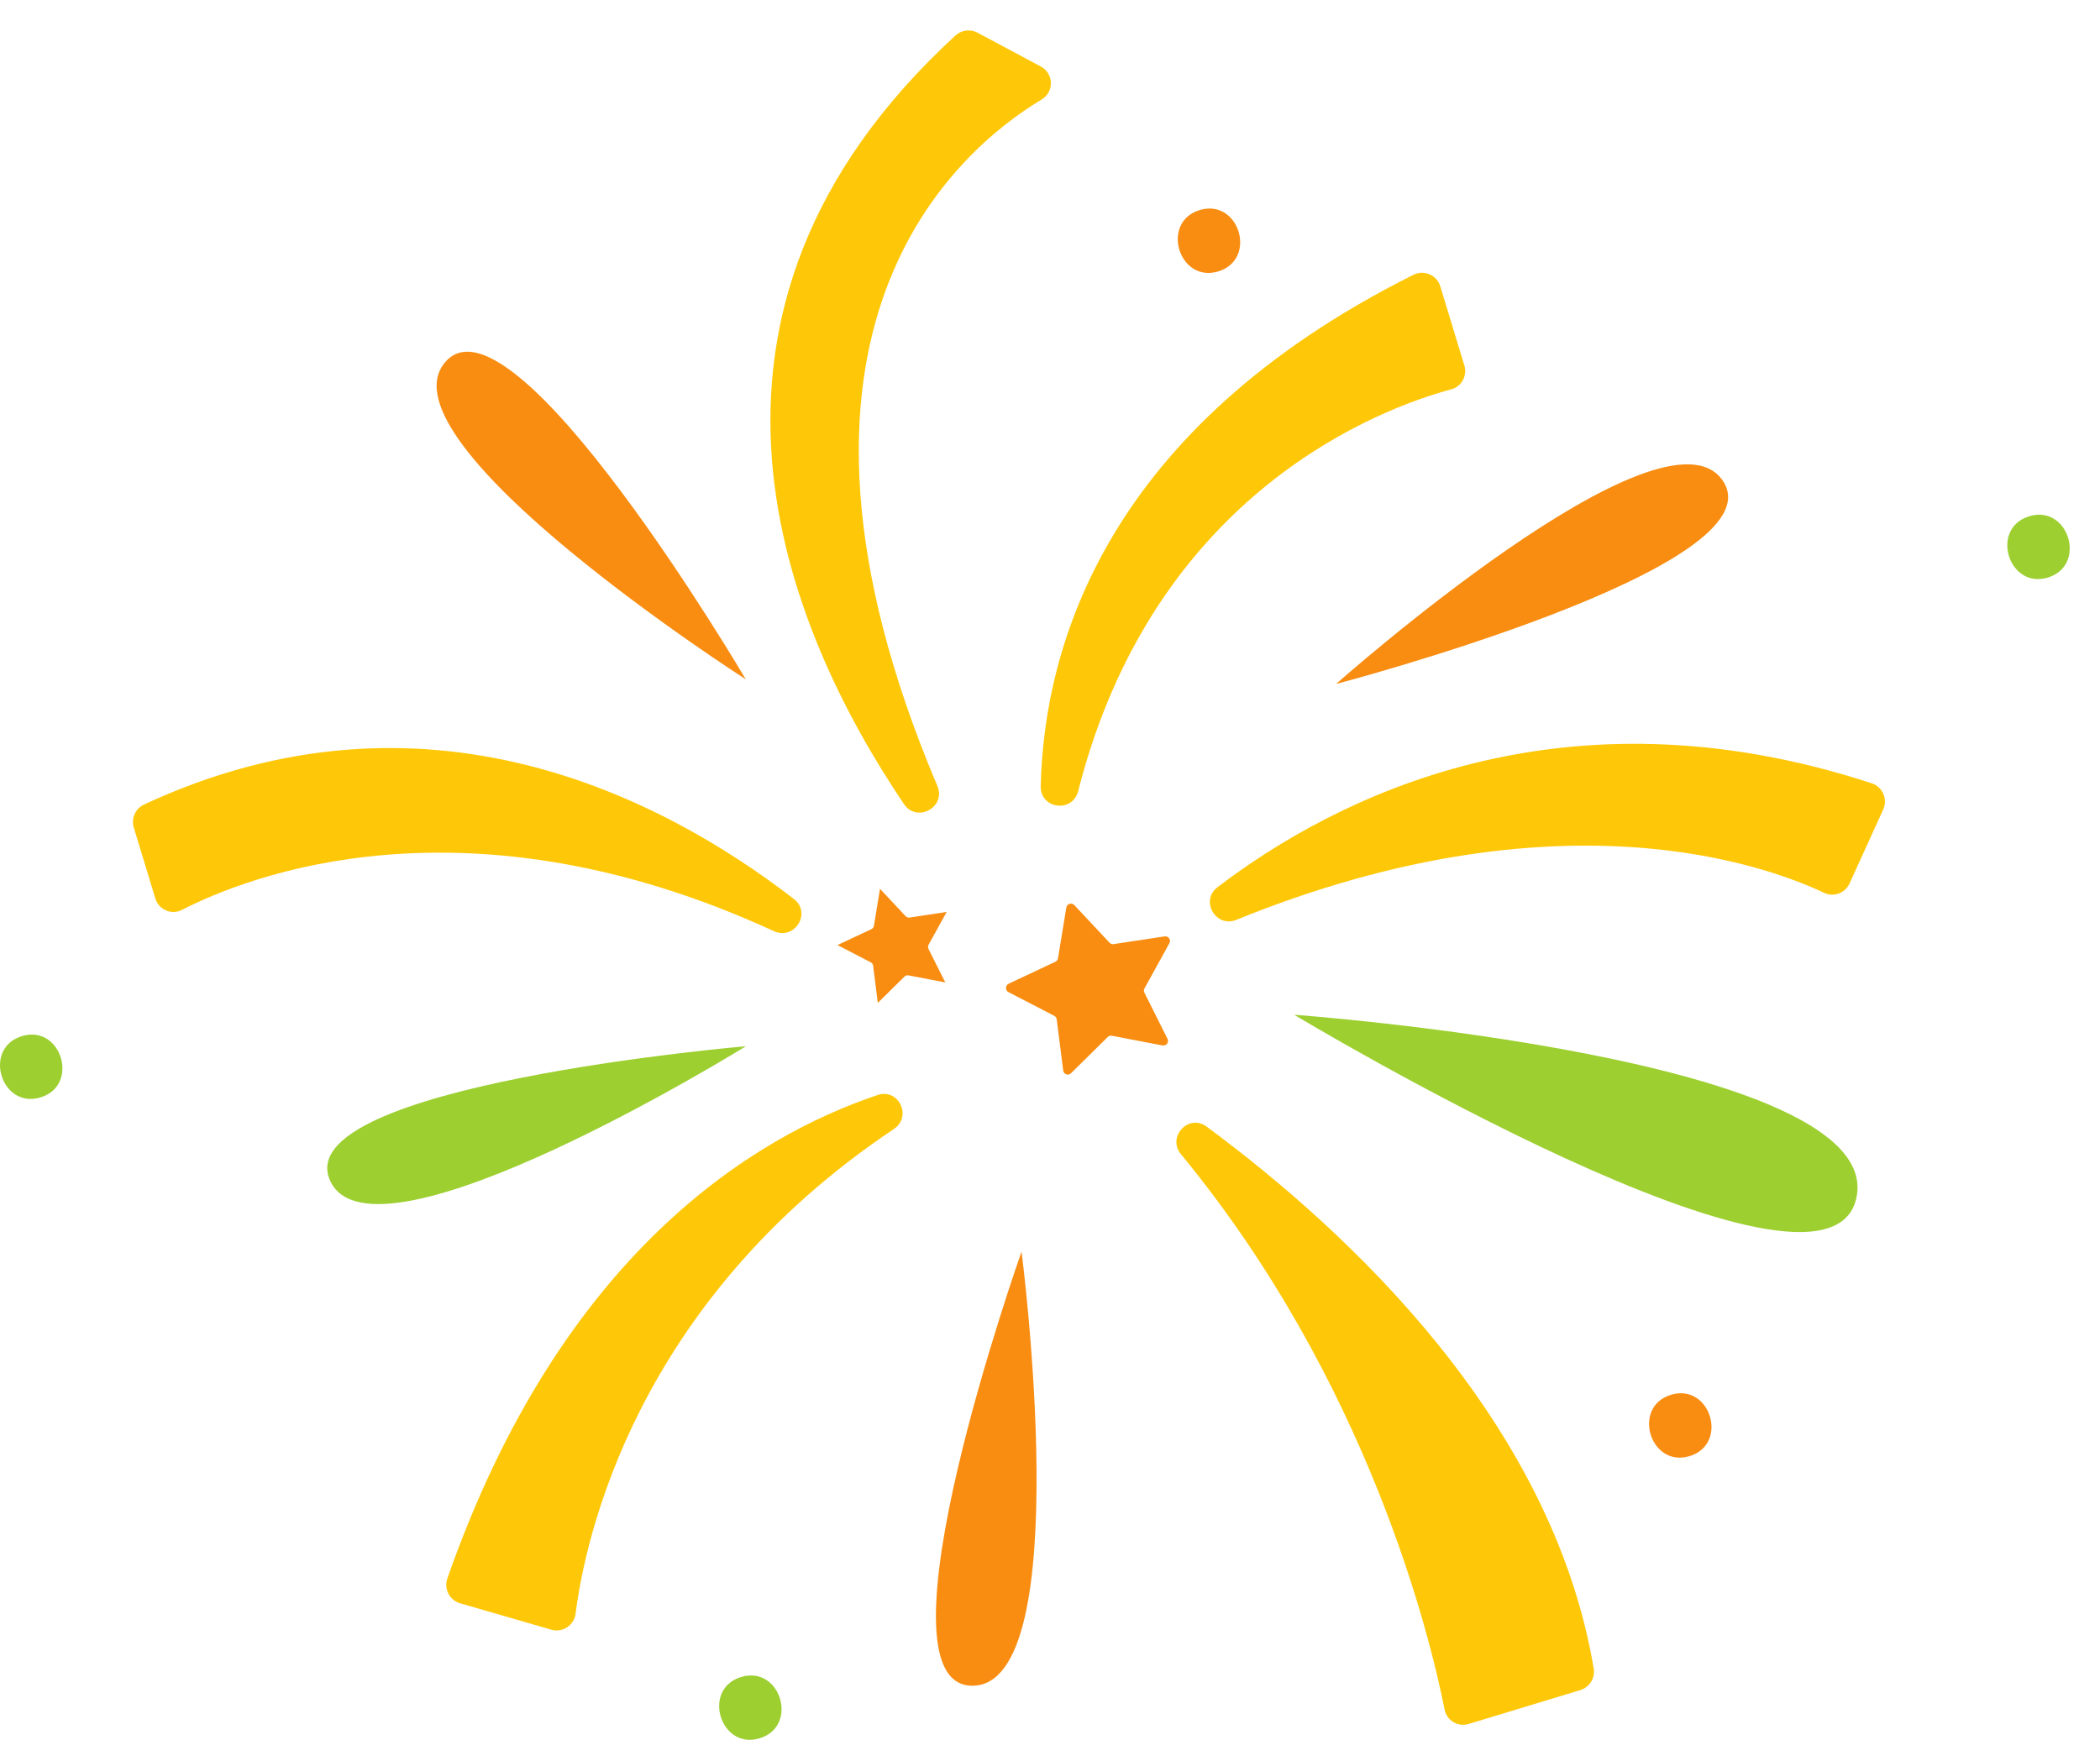 <svg version="1.1" id="图层_1" x="0px" y="0px" width="68.319px" height="56.618px" viewBox="0 0 68.319 56.618" enable-background="new 0 0 68.319 56.618" xml:space="preserve" xmlns="http://www.w3.org/2000/svg" xmlns:xlink="http://www.w3.org/1999/xlink" xmlns:xml="http://www.w3.org/XML/1998/namespace">
  <path fill="#FEC808" d="M29.411,26.17c-3.822-5.664-8.201-15.949,1.674-25.016c0.193-0.179,0.484-0.214,0.717-0.09l2.057,1.099
	c0.428,0.228,0.441,0.828,0.027,1.076c-2.736,1.644-9.676,7.506-3.389,22.341C30.788,26.267,29.829,26.787,29.411,26.17z
	 M35.077,25.741c2.486-9.786,9.936-12.479,12.135-13.071c0.338-0.09,0.529-0.441,0.428-0.776l-0.783-2.576
	c-0.109-0.366-0.527-0.549-0.869-0.378c-10.016,5.007-12.02,12.089-12.131,16.638C33.837,26.326,34.894,26.469,35.077,25.741z
	 M40.22,29.934c10.461-4.252,17.221-1.782,19.127-0.878c0.311,0.147,0.68,0.008,0.824-0.306l1.096-2.409
	c0.152-0.336-0.02-0.734-0.369-0.849c-10.102-3.312-17.484,0.477-21.293,3.382C39.034,29.311,39.556,30.204,40.22,29.934z
	 M28.55,35.634c-4,1.347-10.287,5.129-13.998,15.736c-0.115,0.336,0.076,0.706,0.416,0.804l2.969,0.859
	c0.369,0.106,0.74-0.142,0.789-0.521c0.301-2.387,1.914-10.129,10.357-15.773C29.683,36.337,29.235,35.401,28.55,35.634z
	 M25.827,29.254c-4.309-3.329-12.039-7.318-21.143-3.072c-0.28,0.129-0.422,0.452-0.332,0.748l0.701,2.306
	c0.111,0.37,0.525,0.551,0.869,0.373c2.107-1.083,9.226-3.926,19.254,0.692C25.851,30.612,26.415,29.707,25.827,29.254z
	 M38.421,37.562c6.105,7.411,8.105,15.696,8.576,18.071c0.07,0.36,0.436,0.574,0.785,0.467l3.629-1.101
	c0.297-0.091,0.488-0.389,0.438-0.695c-1.346-8.06-7.998-14.243-12.592-17.641C38.669,36.229,37.956,36.997,38.421,37.562z" class="color c1"/>
  <path fill="#9DCF30" d="M42.103,33.022c0,0,19.195,1.391,18.297,5.93C59.503,43.492,42.103,33.022,42.103,33.022z M10.743,38.428
	c1.43,3.106,13.525-4.382,13.525-4.382S9.313,35.321,10.743,38.428z M66.622,18.794c1.285-0.391,0.678-2.385-0.605-1.994
	C64.731,17.189,65.337,19.184,66.622,18.794z M24.714,56.567c1.285-0.391,0.678-2.385-0.605-1.994
	C22.823,54.963,23.431,56.957,24.714,56.567z M1.318,35.711c1.286-0.39,0.678-2.384-0.604-1.994
	C-0.573,34.106,0.034,36.101,1.318,35.711z" class="color c2"/>
  <path fill="#F88D12" d="M29.462,29.813c0.033,0.036,0.082,0.052,0.131,0.046l1.205-0.183l-0.588,1.066
	c-0.023,0.042-0.025,0.096-0.002,0.14l0.545,1.088l-1.195-0.229c-0.049-0.01-0.1,0.005-0.135,0.041l-0.865,0.854l-0.152-1.207
	c-0.006-0.05-0.035-0.092-0.08-0.114l-1.08-0.561l1.102-0.517c0.045-0.021,0.076-0.063,0.084-0.111l0.197-1.202L29.462,29.813z
	 M31.642,54.857c3.422-0.021,1.592-14.128,1.592-14.128S28.224,54.878,31.642,54.857z M56.042,15.635
	c-1.938-2.817-12.578,6.624-12.578,6.624S57.983,18.451,56.042,15.635z M24.263,22.107c0,0-7.607-12.938-9.792-10.308
	S24.263,22.107,24.263,22.107z M32.81,32.286l1.488,0.771c0.045,0.023,0.074,0.065,0.08,0.114l0.211,1.665
	c0.014,0.125,0.166,0.177,0.254,0.089l1.195-1.179c0.035-0.034,0.086-0.05,0.133-0.041l1.648,0.316
	c0.123,0.023,0.219-0.104,0.164-0.215l-0.752-1.502c-0.023-0.043-0.021-0.095,0.002-0.139l0.811-1.471
	c0.061-0.109-0.031-0.24-0.154-0.222l-1.66,0.251c-0.049,0.01-0.098-0.009-0.133-0.046l-1.146-1.223
	c-0.086-0.092-0.238-0.045-0.26,0.077l-0.271,1.655c-0.01,0.05-0.041,0.092-0.086,0.112l-1.52,0.714
	C32.7,32.068,32.698,32.229,32.81,32.286z M39.634,8.832c1.285-0.392,0.68-2.385-0.605-1.996
	C37.743,7.226,38.351,9.222,39.634,8.832z M54.362,45.389c-1.287,0.39-0.68,2.385,0.605,1.996
	C56.253,46.993,55.646,45,54.362,45.389z" class="color c3"/>
</svg>